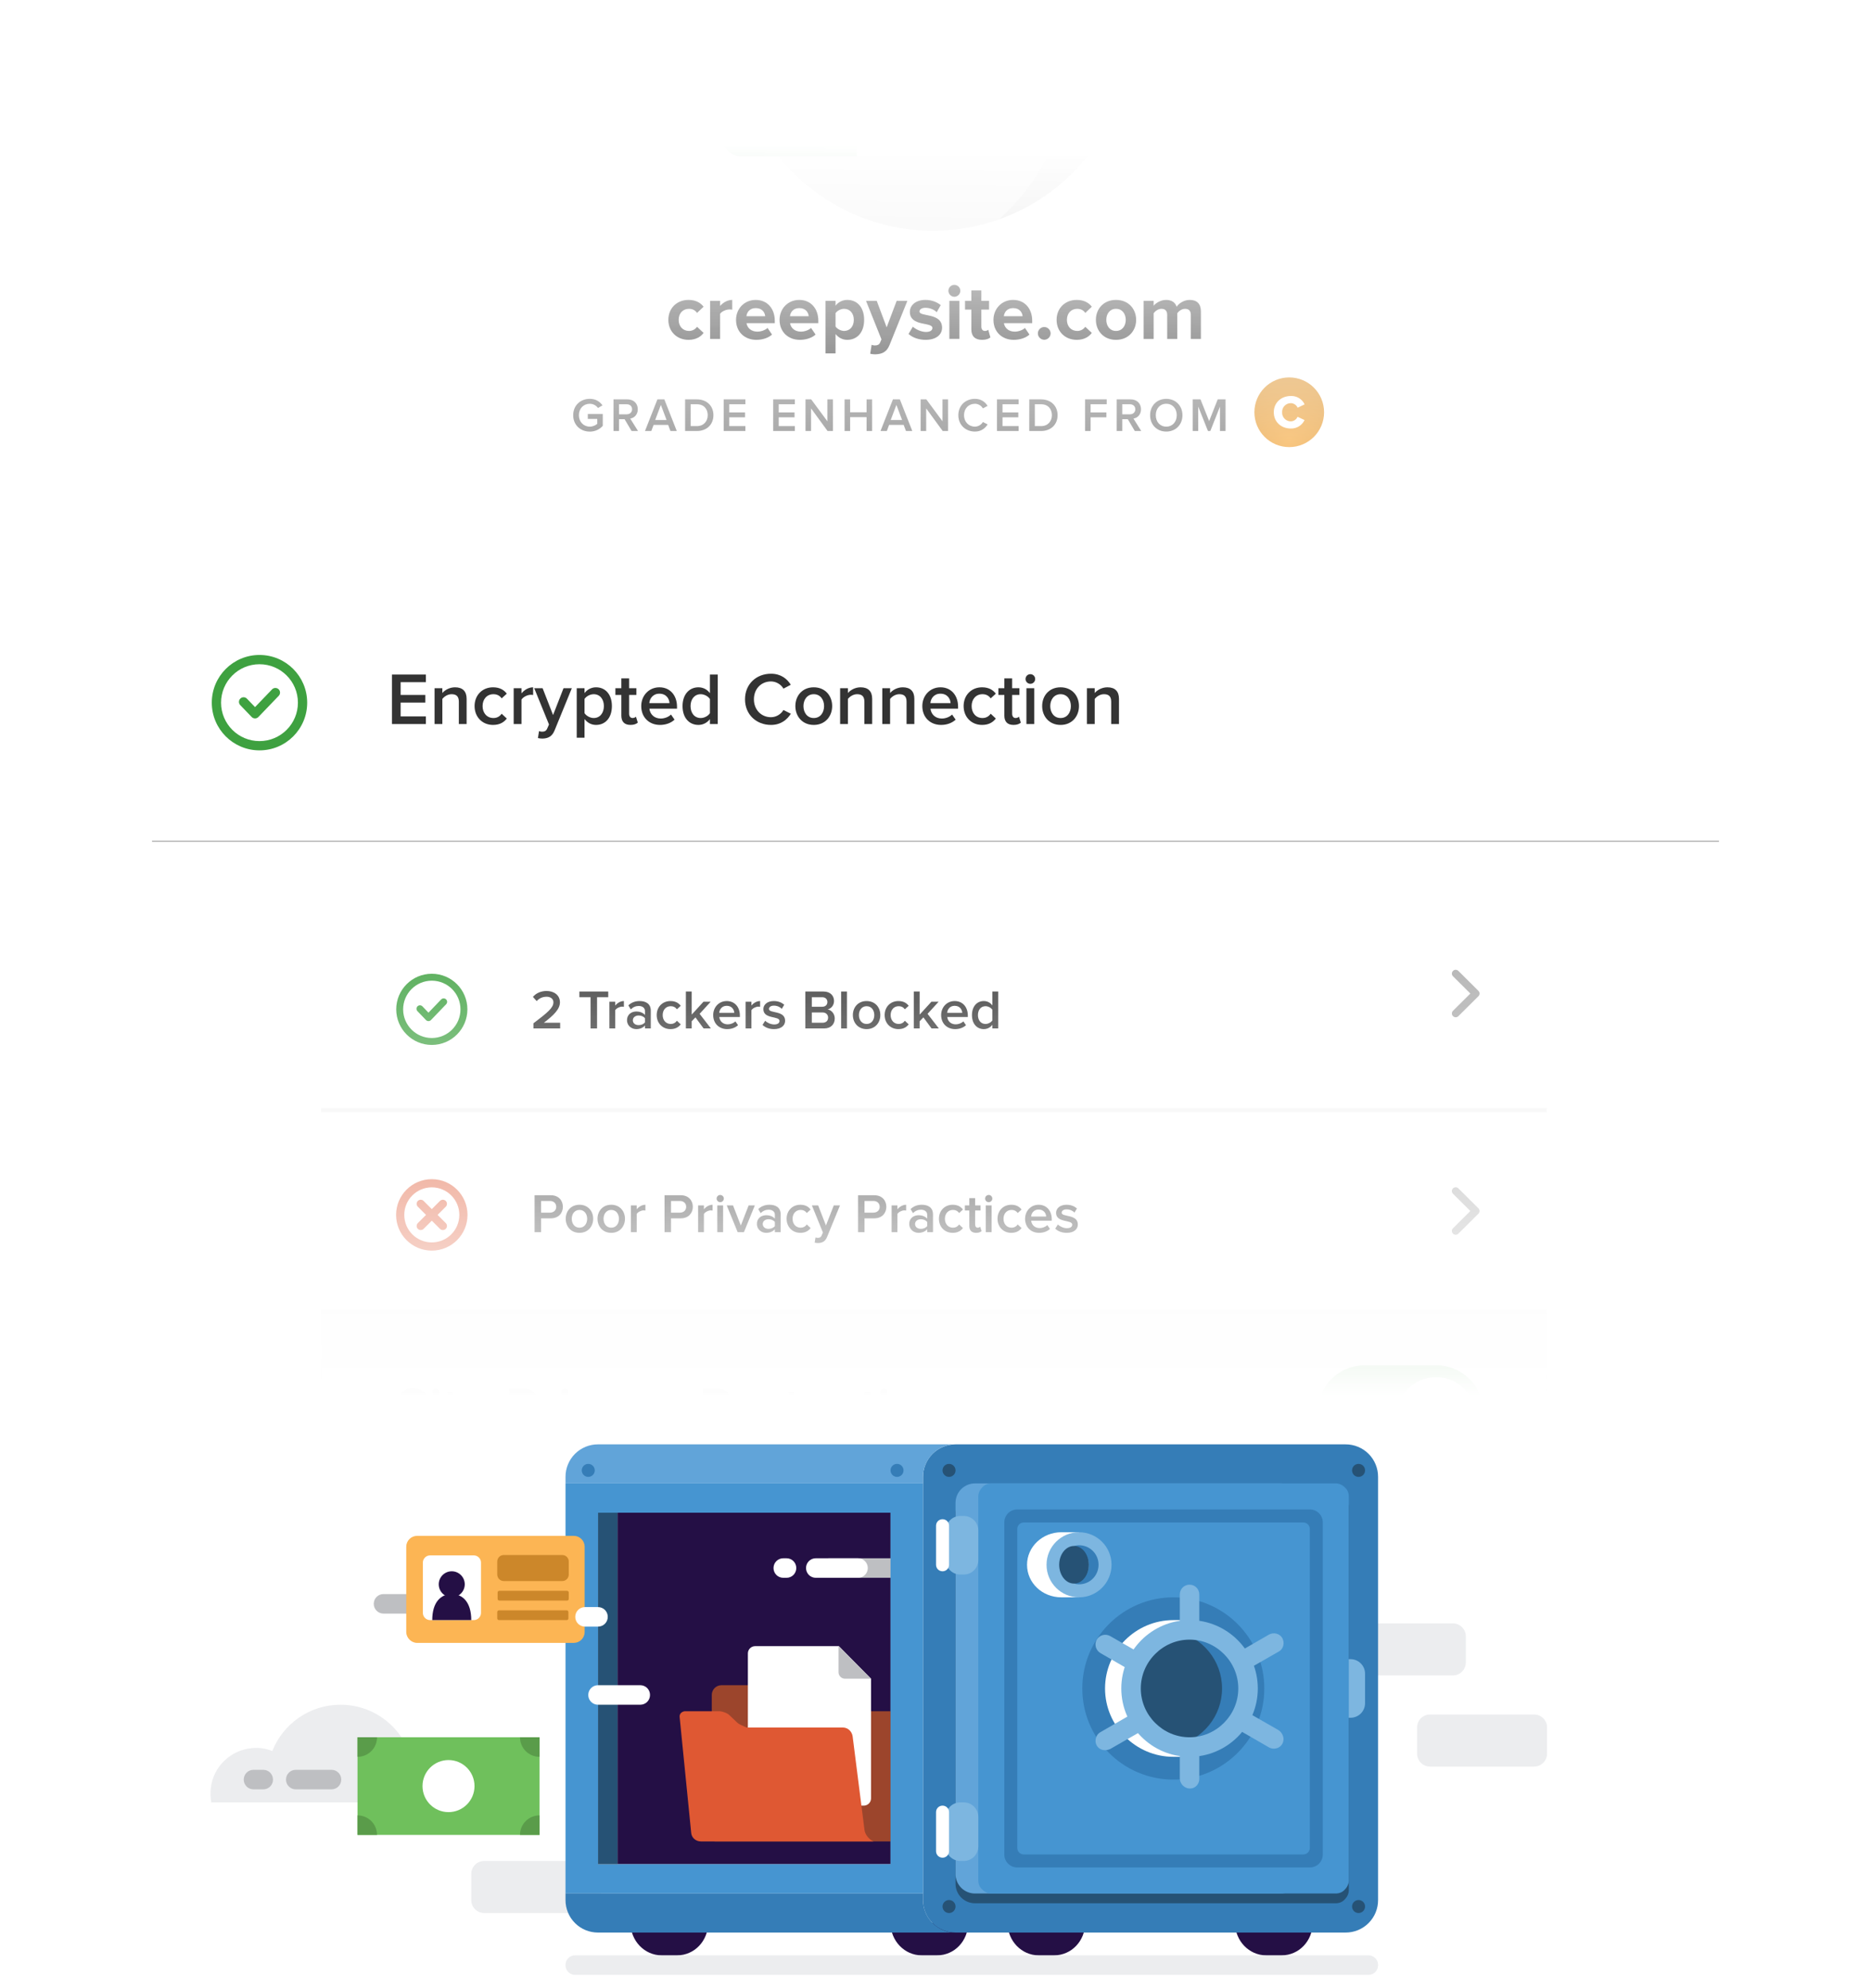 <svg fill="none" height="340" viewBox="0 0 320 340" width="320" xmlns="http://www.w3.org/2000/svg" xmlns:xlink="http://www.w3.org/1999/xlink"><filter id="a" color-interpolation-filters="sRGB" filterUnits="userSpaceOnUse" height="175.73" width="215.627" x="51.919" y="152.028"><feFlood flood-opacity="0" result="BackgroundImageFix"/><feColorMatrix in="SourceAlpha" type="matrix" values="0 0 0 0 0 0 0 0 0 0 0 0 0 0 0 0 0 0 127 0"/><feOffset/><feGaussianBlur stdDeviation="1.5"/><feColorMatrix type="matrix" values="0 0 0 0 0 0 0 0 0 0 0 0 0 0 0 0 0 0 0.1 0"/><feBlend in2="BackgroundImageFix" mode="normal" result="effect1_dropShadow"/><feBlend in="SourceGraphic" in2="effect1_dropShadow" mode="normal" result="shape"/></filter><filter id="b" color-interpolation-filters="sRGB" filterUnits="userSpaceOnUse" height="16.229" width="16.229" x="237.497" y="234.145"><feFlood flood-opacity="0" result="BackgroundImageFix"/><feColorMatrix in="SourceAlpha" type="matrix" values="0 0 0 0 0 0 0 0 0 0 0 0 0 0 0 0 0 0 127 0"/><feOffset dy=".676"/><feGaussianBlur stdDeviation=".676"/><feColorMatrix type="matrix" values="0 0 0 0 0 0 0 0 0 0 0 0 0 0 0 0 0 0 0.236 0"/><feBlend in2="BackgroundImageFix" mode="normal" result="effect1_dropShadow"/><feBlend in="SourceGraphic" in2="effect1_dropShadow" mode="normal" result="shape"/></filter><filter id="c" color-interpolation-filters="sRGB" filterUnits="userSpaceOnUse" height="78" width="314" x="3" y="89"><feFlood flood-opacity="0" result="BackgroundImageFix"/><feColorMatrix in="SourceAlpha" type="matrix" values="0 0 0 0 0 0 0 0 0 0 0 0 0 0 0 0 0 0 127 0"/><feOffset dy="6"/><feGaussianBlur stdDeviation="11.5"/><feColorMatrix type="matrix" values="0 0 0 0 0 0 0 0 0 0 0 0 0 0 0 0 0 0 0.16 0"/><feBlend in2="BackgroundImageFix" mode="normal" result="effect1_dropShadow"/><feBlend in="SourceGraphic" in2="effect1_dropShadow" mode="normal" result="shape"/></filter><filter id="d" color-interpolation-filters="sRGB" filterUnits="userSpaceOnUse" height="55.136" width="289.004" x="15" y="92.595"><feFlood flood-opacity="0" result="BackgroundImageFix"/><feColorMatrix in="SourceAlpha" type="matrix" values="0 0 0 0 0 0 0 0 0 0 0 0 0 0 0 0 0 0 127 0"/><feOffset/><feGaussianBlur stdDeviation="2"/><feColorMatrix type="matrix" values="0 0 0 0 0 0 0 0 0 0 0 0 0 0 0 0 0 0 0.1 0"/><feBlend in2="BackgroundImageFix" mode="normal" result="effect1_dropShadow"/><feBlend in="SourceGraphic" in2="effect1_dropShadow" mode="normal" result="shape"/></filter><filter id="e" color-interpolation-filters="sRGB" filterUnits="userSpaceOnUse" height="129.689" width="215.527" x="51.919" y="-41.266"><feFlood flood-opacity="0" result="BackgroundImageFix"/><feColorMatrix in="SourceAlpha" type="matrix" values="0 0 0 0 0 0 0 0 0 0 0 0 0 0 0 0 0 0 127 0"/><feOffset/><feGaussianBlur stdDeviation="1.5"/><feColorMatrix type="matrix" values="0 0 0 0 0 0 0 0 0 0 0 0 0 0 0 0 0 0 0.1 0"/><feBlend in2="BackgroundImageFix" mode="normal" result="effect1_dropShadow"/><feBlend in="SourceGraphic" in2="effect1_dropShadow" mode="normal" result="shape"/></filter><linearGradient id="f" gradientUnits="userSpaceOnUse" x1="160" x2="160" y1="151" y2="239"><stop offset="0" stop-color="#c4c4c4"/><stop offset="1" stop-color="#c4c4c4" stop-opacity="0"/></linearGradient><linearGradient id="g" gradientUnits="userSpaceOnUse" x1="164" x2="163.445" y1="25.007" y2="94"><stop offset="0" stop-color="#c4c4c4" stop-opacity="0"/><stop offset="1" stop-color="#c4c4c4"/></linearGradient><radialGradient id="h" cx="0" cy="0" gradientTransform="matrix(0 -10.95 10.95 0 220.5 75.492)" gradientUnits="userSpaceOnUse" r="1"><stop offset="0" stop-color="#f6b151"/><stop offset="1" stop-color="#e09d40"/></radialGradient><clipPath id="i"><path d="m65.738 233.469h187.988v16.229h-187.988z"/></clipPath><clipPath id="j"><rect height="47.136" rx="5.016" width="281.004" x="19" y="96.595"/></clipPath><mask id="k" height="88" maskUnits="userSpaceOnUse" width="236" x="42" y="151"><path d="m42 151h236v88h-236z" fill="url(#f)"/></mask><mask id="l" height="79" maskUnits="userSpaceOnUse" width="259" x="34" y="15"><path d="m34 15h259v79h-259z" fill="url(#g)"/></mask><g mask="url(#k)"><g filter="url(#a)"><rect fill="#fff" height="169.73" rx="3.742" width="209.627" x="54.919" y="155.028"/><path d="m0 0h209.627v33.811h-209.627z" fill="#eee" fill-opacity=".5" transform="translate(54.919 224.678)"/><g clip-path="url(#i)"><g fill="#333"><path d="m70.607 243.963c1.694 0 2.442-.909 2.442-1.959 0-2.348-3.673-1.619-3.673-2.803 0-.463.417-.785 1.06-.785.663 0 1.335.227 1.837.729l.625-.824c-.578-.568-1.382-.89-2.357-.89-1.392 0-2.3.805-2.3 1.856 0 2.319 3.673 1.495 3.673 2.821 0 .426-.35.871-1.259.871-.88 0-1.571-.417-1.998-.881l-.625.862c.568.587 1.411 1.003 2.575 1.003z"/><path d="m74.534 238.719c.341 0 .615-.275.615-.616s-.275-.615-.615-.615-.615.274-.615.615.275.616.615.616zm.492 5.131v-4.573h-.994v4.573z"/><path d="m77.698 243.963c.454 0 .748-.132.928-.293l-.237-.758c-.076.086-.246.171-.435.171-.284 0-.435-.237-.435-.549v-2.395h.928v-.862h-.928v-1.249h-.994v1.249h-.757v.862h.757v2.641c0 .767.398 1.183 1.174 1.183z"/><path d="m81.459 243.963c.72 0 1.392-.236 1.855-.672l-.454-.653c-.331.331-.852.511-1.306.511-.862 0-1.373-.577-1.448-1.259h3.522v-.246c0-1.439-.871-2.48-2.244-2.48-1.354 0-2.319 1.069-2.319 2.395 0 1.448 1.013 2.404 2.395 2.404zm1.212-2.783h-2.575c.038-.549.435-1.202 1.278-1.202.899 0 1.268.662 1.297 1.202z"/><path d="m88.185 243.85v-2.367h1.676c1.316 0 2.054-.899 2.054-1.969 0-1.079-.729-1.979-2.054-1.979h-2.783v6.315zm1.524-3.342h-1.524v-1.998h1.524c.625 0 1.07.398 1.07 1.004 0 .596-.445.994-1.07.994z"/><path d="m93.812 243.85v-3.115c.199-.331.757-.615 1.183-.615.123 0 .218.009.303.028v-.984c-.587 0-1.136.34-1.486.776v-.663h-.994v4.573z"/><path d="m96.602 238.719c.341 0 .615-.275.615-.616s-.275-.615-.615-.615-.615.274-.615.615.275.616.615.616zm.492 5.131v-4.573h-.994v4.573z"/><path d="m100.656 243.85 1.865-4.573h-1.061l-1.334 3.427-1.335-3.427h-1.07l1.865 4.573z"/><path d="m106.941 243.85v-3.039c0-1.221-.89-1.647-1.912-1.647-.729 0-1.392.227-1.922.738l.417.691c.388-.398.842-.587 1.353-.587.625 0 1.07.322 1.07.852v.682c-.341-.388-.861-.587-1.486-.587-.748 0-1.581.435-1.581 1.496 0 1.003.842 1.514 1.581 1.514.606 0 1.145-.217 1.486-.615v.502zm-2.083-.568c-.558 0-.984-.322-.984-.824 0-.492.426-.824.984-.824.426 0 .852.161 1.089.474v.7c-.237.313-.663.474-1.089.474z"/><path d="m110.312 243.963c.9 0 1.43-.388 1.752-.814l-.653-.615c-.256.36-.606.549-1.051.549-.824 0-1.382-.634-1.382-1.524s.558-1.515 1.382-1.515c.445 0 .795.17 1.051.53l.653-.596c-.322-.436-.852-.814-1.752-.814-1.382 0-2.357 1.013-2.357 2.395s.975 2.404 2.357 2.404z"/><path d="m112.755 245.639c.133.038.417.066.559.066.71-.009 1.25-.255 1.562-1.032l2.206-5.396h-1.061l-1.334 3.427-1.335-3.427h-1.07l1.884 4.63-.227.52c-.133.303-.341.398-.663.398-.114 0-.275-.029-.379-.076z"/><path d="m121.283 243.85v-2.367h1.675c1.316 0 2.055-.899 2.055-1.969 0-1.079-.729-1.979-2.055-1.979h-2.783v6.315zm1.524-3.342h-1.524v-1.998h1.524c.625 0 1.07.398 1.07 1.004 0 .596-.445.994-1.07.994z"/><path d="m126.91 243.85v-3.115c.198-.331.757-.615 1.183-.615.123 0 .218.009.303.028v-.984c-.587 0-1.136.34-1.486.776v-.663h-.994v4.573z"/><path d="m131.271 243.963c1.458 0 2.348-1.098 2.348-2.404 0-1.316-.89-2.395-2.348-2.395s-2.348 1.079-2.348 2.395c0 1.306.89 2.404 2.348 2.404zm0-.88c-.843 0-1.316-.71-1.316-1.524 0-.805.473-1.515 1.316-1.515.852 0 1.316.71 1.316 1.515 0 .814-.464 1.524-1.316 1.524z"/><path d="m136.016 243.963c.454 0 .748-.132.928-.293l-.237-.758c-.076.086-.246.171-.435.171-.284 0-.436-.237-.436-.549v-2.395h.928v-.862h-.928v-1.249h-.994v1.249h-.757v.862h.757v2.641c0 .767.398 1.183 1.174 1.183z"/><path d="m139.778 243.963c.719 0 1.391-.236 1.855-.672l-.454-.653c-.332.331-.852.511-1.307.511-.861 0-1.373-.577-1.448-1.259h3.521v-.246c0-1.439-.87-2.48-2.243-2.48-1.354 0-2.32 1.069-2.32 2.395 0 1.448 1.013 2.404 2.396 2.404zm1.211-2.783h-2.575c.038-.549.436-1.202 1.278-1.202.9 0 1.269.662 1.297 1.202z"/><path d="m145.009 243.963c.9 0 1.43-.388 1.752-.814l-.653-.615c-.256.36-.606.549-1.051.549-.824 0-1.382-.634-1.382-1.524s.558-1.515 1.382-1.515c.445 0 .795.17 1.051.53l.653-.596c-.322-.436-.852-.814-1.752-.814-1.382 0-2.357 1.013-2.357 2.395s.975 2.404 2.357 2.404z"/><path d="m149.024 243.963c.454 0 .748-.132.928-.293l-.237-.758c-.076.086-.246.171-.436.171-.284 0-.435-.237-.435-.549v-2.395h.928v-.862h-.928v-1.249h-.994v1.249h-.757v.862h.757v2.641c0 .767.398 1.183 1.174 1.183z"/><path d="m151.167 238.719c.34 0 .615-.275.615-.616s-.275-.615-.615-.615c-.341 0-.616.274-.616.615s.275.616.616.616zm.492 5.131v-4.573h-.994v4.573z"/><path d="m155.022 243.963c1.458 0 2.347-1.098 2.347-2.404 0-1.316-.889-2.395-2.347-2.395s-2.348 1.079-2.348 2.395c0 1.306.89 2.404 2.348 2.404zm0-.88c-.843 0-1.316-.71-1.316-1.524 0-.805.473-1.515 1.316-1.515.852 0 1.316.71 1.316 1.515 0 .814-.464 1.524-1.316 1.524z"/><path d="m162.474 243.85v-3.219c0-.937-.492-1.467-1.477-1.467-.719 0-1.316.369-1.618.729v-.616h-.994v4.573h.994v-3.2c.236-.303.672-.606 1.173-.606.559 0 .928.227.928.947v2.859z"/></g><path d="m225.325 241.583c0-4.481 3.633-8.114 8.115-8.114h12.172c4.481 0 8.114 3.633 8.114 8.114 0 4.482-3.633 8.115-8.114 8.115h-12.172c-4.482 0-8.115-3.633-8.115-8.115z" fill="#50a951"/><g filter="url(#b)"><path clip-rule="evenodd" d="m245.612 248.345c3.734 0 6.762-3.027 6.762-6.762 0-3.734-3.028-6.762-6.762-6.762-3.735 0-6.763 3.028-6.763 6.762 0 3.735 3.028 6.762 6.763 6.762z" fill="#fff" fill-rule="evenodd"/></g></g><path d="m54.919 224.002h209.627v.676h-209.627z" fill="#000" fill-opacity=".05"/><g fill="#333"><path d="m92.538 210.715v-2.367h1.676c1.316 0 2.054-.899 2.054-1.969 0-1.079-.729-1.978-2.054-1.978h-2.783v6.314zm1.524-3.342h-1.524v-1.997h1.524c.625 0 1.07.397 1.07 1.003 0 .597-.445.994-1.07.994z"/><path d="m99.106 210.829c1.458 0 2.348-1.098 2.348-2.405 0-1.316-.89-2.395-2.348-2.395-1.458 0-2.348 1.079-2.348 2.395 0 1.307.89 2.405 2.348 2.405zm0-.881c-.843 0-1.316-.71-1.316-1.524 0-.805.473-1.515 1.316-1.515.852 0 1.316.71 1.316 1.515 0 .814-.464 1.524-1.316 1.524z"/><path d="m104.542 210.829c1.458 0 2.348-1.098 2.348-2.405 0-1.316-.89-2.395-2.348-2.395s-2.348 1.079-2.348 2.395c0 1.307.89 2.405 2.348 2.405zm0-.881c-.843 0-1.316-.71-1.316-1.524 0-.805.473-1.515 1.316-1.515.852 0 1.316.71 1.316 1.515 0 .814-.464 1.524-1.316 1.524z"/><path d="m108.899 210.715v-3.115c.199-.331.757-.615 1.183-.615.123 0 .218.01.303.029v-.985c-.587 0-1.136.341-1.486.776v-.662h-.994v4.572z"/><path d="m114.764 210.715v-2.367h1.675c1.316 0 2.055-.899 2.055-1.969 0-1.079-.729-1.978-2.055-1.978h-2.783v6.314zm1.524-3.342h-1.524v-1.997h1.524c.625 0 1.07.397 1.07 1.003 0 .597-.445.994-1.07.994z"/><path d="m120.391 210.715v-3.115c.198-.331.757-.615 1.183-.615.123 0 .218.01.303.029v-.985c-.587 0-1.136.341-1.486.776v-.662h-.994v4.572z"/><path d="m123.18 205.584c.341 0 .616-.275.616-.615 0-.341-.275-.616-.616-.616s-.615.275-.615.616c0 .34.274.615.615.615zm.493 5.131v-4.572h-.994v4.572z"/><path d="m127.234 210.715 1.865-4.572h-1.06l-1.335 3.427-1.335-3.427h-1.07l1.865 4.572z"/><path d="m133.52 210.715v-3.039c0-1.221-.89-1.647-1.913-1.647-.729 0-1.391.227-1.922.738l.417.691c.388-.397.843-.587 1.354-.587.625 0 1.07.322 1.07.853v.681c-.341-.388-.862-.587-1.487-.587-.748 0-1.581.436-1.581 1.496 0 1.003.843 1.515 1.581 1.515.606 0 1.146-.218 1.487-.616v.502zm-2.083-.568c-.559 0-.985-.322-.985-.824 0-.492.426-.823.985-.823.426 0 .852.161 1.089.473v.701c-.237.312-.663.473-1.089.473z"/><path d="m136.891 210.829c.899 0 1.429-.388 1.751-.814l-.653-.616c-.256.36-.606.549-1.051.549-.823 0-1.382-.634-1.382-1.524s.559-1.515 1.382-1.515c.445 0 .795.171 1.051.531l.653-.597c-.322-.435-.852-.814-1.751-.814-1.382 0-2.357 1.013-2.357 2.395s.975 2.405 2.357 2.405z"/><path d="m139.334 212.504c.132.038.416.067.558.067.71-.01 1.25-.256 1.562-1.032l2.206-5.396h-1.06l-1.335 3.427-1.335-3.427h-1.07l1.884 4.629-.227.521c-.132.303-.341.397-.662.397-.114 0-.275-.028-.379-.076z"/><path d="m147.861 210.715v-2.367h1.676c1.316 0 2.054-.899 2.054-1.969 0-1.079-.729-1.978-2.054-1.978h-2.783v6.314zm1.524-3.342h-1.524v-1.997h1.524c.625 0 1.07.397 1.07 1.003 0 .597-.445.994-1.07.994z"/><path d="m153.488 210.715v-3.115c.199-.331.757-.615 1.183-.615.124 0 .218.01.303.029v-.985c-.587 0-1.136.341-1.486.776v-.662h-.994v4.572z"/><path d="m159.572 210.715v-3.039c0-1.221-.89-1.647-1.912-1.647-.729 0-1.392.227-1.922.738l.417.691c.388-.397.842-.587 1.354-.587.624 0 1.069.322 1.069.853v.681c-.34-.388-.861-.587-1.486-.587-.748 0-1.581.436-1.581 1.496 0 1.003.843 1.515 1.581 1.515.606 0 1.146-.218 1.486-.616v.502zm-2.082-.568c-.559 0-.985-.322-.985-.824 0-.492.426-.823.985-.823.426 0 .852.161 1.088.473v.701c-.236.312-.662.473-1.088.473z"/><path d="m162.944 210.829c.899 0 1.429-.388 1.751-.814l-.653-.616c-.256.36-.606.549-1.051.549-.824 0-1.382-.634-1.382-1.524s.558-1.515 1.382-1.515c.445 0 .795.171 1.051.531l.653-.597c-.322-.435-.852-.814-1.751-.814-1.383 0-2.358 1.013-2.358 2.395s.975 2.405 2.358 2.405z"/><path d="m166.958 210.829c.455 0 .748-.133.928-.294l-.237-.757c-.076.085-.246.17-.435.17-.284 0-.436-.236-.436-.549v-2.395h.928v-.861h-.928v-1.25h-.994v1.25h-.757v.861h.757v2.641c0 .767.398 1.184 1.174 1.184z"/><path d="m169.101 205.584c.341 0 .615-.275.615-.615 0-.341-.274-.616-.615-.616s-.616.275-.616.616c0 .34.275.615.616.615zm.492 5.131v-4.572h-.994v4.572z"/><path d="m172.965 210.829c.9 0 1.43-.388 1.752-.814l-.653-.616c-.256.36-.606.549-1.051.549-.824 0-1.382-.634-1.382-1.524s.558-1.515 1.382-1.515c.445 0 .795.171 1.051.531l.653-.597c-.322-.435-.852-.814-1.752-.814-1.382 0-2.357 1.013-2.357 2.395s.975 2.405 2.357 2.405z"/><path d="m177.718 210.829c.72 0 1.392-.237 1.856-.672l-.455-.654c-.331.332-.852.512-1.306.512-.862 0-1.373-.578-1.449-1.26h3.522v-.246c0-1.439-.871-2.48-2.243-2.48-1.354 0-2.32 1.07-2.32 2.395 0 1.449 1.013 2.405 2.395 2.405zm1.212-2.784h-2.575c.038-.549.435-1.202 1.278-1.202.899 0 1.269.663 1.297 1.202z"/><path d="m182.439 210.829c1.231 0 1.903-.616 1.903-1.43 0-1.817-2.765-1.212-2.765-2.016 0-.322.322-.568.843-.568.577 0 1.079.246 1.354.549l.416-.701c-.407-.36-.994-.634-1.77-.634-1.155 0-1.799.634-1.799 1.382 0 1.761 2.765 1.117 2.765 2.017 0 .359-.313.605-.909.605-.587 0-1.221-.302-1.543-.634l-.455.71c.474.464 1.174.72 1.96.72z"/></g><path d="m54.919 189.515h209.627v.676h-209.627z" fill="#000" fill-opacity=".05"/><path clip-rule="evenodd" d="m248.507 203.228c-.254.252-.254.665 0 .918l2.968 2.95-2.968 2.951c-.254.252-.254.665 0 .917.253.253.669.253.923 0l3.43-3.409c.253-.252.253-.665 0-.918l-3.43-3.409c-.254-.252-.67-.252-.923 0z" fill="#aaa" fill-rule="evenodd"/><path d="m73.851 213.168c2.987 0 5.408-2.421 5.408-5.408s-2.421-5.408-5.408-5.408c-2.987 0-5.408 2.421-5.408 5.408s2.421 5.408 5.408 5.408z" style="fill-rule:evenodd;clip-rule:evenodd;stroke:#de5833;stroke-width:1.399;stroke-linecap:round;stroke-linejoin:round"/><path d="m75.744 205.867-3.786 3.786" stroke="#de5833" stroke-linecap="round" stroke-width="1.399"/><path d="m75.744 209.653-3.786-3.786" stroke="#de5833" stroke-linecap="round" stroke-width="1.399"/><path d="m95.805 175.876v-.975h-2.793c1.685-1.278 2.755-2.32 2.755-3.494 0-1.259-1.06-1.94-2.281-1.94-.89 0-1.78.331-2.338 1.013l.644.719c.407-.454.966-.748 1.704-.748.578 0 1.155.294 1.155.956 0 .919-.966 1.733-3.418 3.588v.881z" fill="#333"/><path d="m102.115 175.876v-5.34h1.912v-.975h-4.932v.975h1.912v5.34z" fill="#333"/><path d="m105.219 175.876v-3.115c.199-.331.758-.615 1.184-.615.123 0 .217.009.303.028v-.984c-.587 0-1.136.34-1.487.776v-.663h-.994v4.573z" fill="#333"/><path d="m111.304 175.876v-3.039c0-1.221-.89-1.647-1.913-1.647-.729 0-1.391.227-1.922.738l.417.691c.388-.397.843-.587 1.354-.587.625 0 1.07.322 1.07.852v.682c-.341-.388-.862-.587-1.487-.587-.748 0-1.581.435-1.581 1.496 0 1.003.843 1.514 1.581 1.514.606 0 1.146-.217 1.487-.615v.502zm-2.083-.568c-.559 0-.985-.322-.985-.824 0-.492.426-.823.985-.823.426 0 .852.16 1.089.473v.7c-.237.313-.663.474-1.089.474z" fill="#333"/><path d="m114.675 175.989c.899 0 1.429-.388 1.751-.814l-.653-.615c-.256.36-.606.549-1.051.549-.823 0-1.382-.634-1.382-1.524s.559-1.515 1.382-1.515c.445 0 .795.17 1.051.53l.653-.596c-.322-.436-.852-.814-1.751-.814-1.382 0-2.357 1.013-2.357 2.395s.975 2.404 2.357 2.404z" fill="#333"/><path d="m121.586 175.876-1.931-2.5 1.893-2.073h-1.23l-2.017 2.206v-3.948h-.994v6.315h.994v-1.231l.644-.663 1.392 1.894z" fill="#333"/><path d="m124.374 175.989c.719 0 1.392-.236 1.855-.672l-.454-.653c-.331.331-.852.511-1.306.511-.862 0-1.373-.577-1.449-1.259h3.522v-.246c0-1.439-.871-2.48-2.244-2.48-1.354 0-2.319 1.069-2.319 2.395 0 1.448 1.013 2.404 2.395 2.404zm1.212-2.783h-2.575c.038-.549.435-1.202 1.278-1.202.899 0 1.268.662 1.297 1.202z" fill="#333"/><path d="m128.517 175.876v-3.115c.199-.331.757-.615 1.183-.615.124 0 .218.009.303.028v-.984c-.587 0-1.136.34-1.486.776v-.663h-.994v4.573z" fill="#333"/><path d="m132.377 175.989c1.23 0 1.902-.615 1.902-1.429 0-1.818-2.764-1.212-2.764-2.017 0-.321.322-.568.843-.568.577 0 1.079.247 1.353.549l.417-.7c-.407-.36-.994-.634-1.77-.634-1.155 0-1.799.634-1.799 1.382 0 1.761 2.764 1.117 2.764 2.016 0 .36-.312.606-.909.606-.586 0-1.221-.303-1.543-.634l-.454.71c.473.464 1.174.719 1.96.719z" fill="#333"/><path d="m140.93 175.876c1.193 0 1.837-.729 1.837-1.714 0-.767-.54-1.439-1.222-1.543.587-.123 1.099-.663 1.099-1.448 0-.89-.635-1.61-1.799-1.61h-3.105v6.315zm-.303-3.711h-1.78v-1.629h1.78c.559 0 .88.351.88.815 0 .482-.321.814-.88.814zm.047 2.736h-1.827v-1.761h1.827c.625 0 .957.407.957.88 0 .549-.36.881-.957.881z" fill="#333"/><path d="m144.853 175.876v-6.315h-.994v6.315z" fill="#333"/><path d="m148.216 175.989c1.458 0 2.348-1.098 2.348-2.404 0-1.316-.89-2.395-2.348-2.395s-2.348 1.079-2.348 2.395c0 1.306.89 2.404 2.348 2.404zm0-.88c-.843 0-1.316-.71-1.316-1.524 0-.805.473-1.515 1.316-1.515.852 0 1.316.71 1.316 1.515 0 .814-.464 1.524-1.316 1.524z" fill="#333"/><path d="m153.662 175.989c.899 0 1.429-.388 1.751-.814l-.653-.615c-.256.36-.606.549-1.051.549-.824 0-1.382-.634-1.382-1.524s.558-1.515 1.382-1.515c.445 0 .795.17 1.051.53l.653-.596c-.322-.436-.852-.814-1.751-.814-1.383 0-2.358 1.013-2.358 2.395s.975 2.404 2.358 2.404z" fill="#333"/><path d="m160.573 175.876-1.931-2.5 1.893-2.073h-1.231l-2.016 2.206v-3.948h-.994v6.315h.994v-1.231l.644-.663 1.391 1.894z" fill="#333"/><path d="m163.361 175.989c.719 0 1.391-.236 1.855-.672l-.454-.653c-.332.331-.852.511-1.307.511-.861 0-1.372-.577-1.448-1.259h3.522v-.246c0-1.439-.871-2.48-2.244-2.48-1.354 0-2.319 1.069-2.319 2.395 0 1.448 1.012 2.404 2.395 2.404zm1.211-2.783h-2.575c.038-.549.436-1.202 1.278-1.202.9 0 1.269.662 1.297 1.202z" fill="#333"/><path d="m170.723 175.876v-6.315h-.994v2.377c-.36-.493-.89-.748-1.468-.748-1.174 0-2.026.918-2.026 2.395 0 1.514.862 2.404 2.026 2.404.597 0 1.117-.284 1.468-.738v.625zm-2.168-.767c-.796 0-1.297-.634-1.297-1.524 0-.881.501-1.515 1.297-1.515.464 0 .956.275 1.174.615v1.809c-.218.34-.71.615-1.174.615z" fill="#333"/><path clip-rule="evenodd" d="m76.291 170.898c.236.226.243.601.017.836l-2.598 2.705c-.112.116-.266.182-.427.182-.161 0-.315-.066-.427-.182l-1.459-1.519c-.226-.236-.219-.61.017-.837.236-.226.61-.218.837.017l1.032 1.075 2.171-2.26c.226-.236.601-.244.837-.017z" fill="#3ea140" fill-rule="evenodd"/><path clip-rule="evenodd" d="m73.853 177.512c2.708 0 4.902-2.195 4.902-4.903 0-2.707-2.195-4.902-4.902-4.902s-4.903 2.195-4.903 4.902c0 2.708 2.195 4.903 4.903 4.903zm6.086-4.903c0 3.361-2.725 6.086-6.086 6.086-3.361 0-6.086-2.725-6.086-6.086s2.725-6.086 6.086-6.086c3.361 0 6.086 2.725 6.086 6.086z" fill="#3ea140" fill-rule="evenodd"/><path clip-rule="evenodd" d="m248.507 166.036c-.254.253-.254.666 0 .918l2.968 2.95-2.968 2.951c-.254.252-.254.665 0 .917.253.253.669.253.922 0l3.43-3.409c.254-.252.254-.665 0-.917l-3.43-3.41c-.253-.252-.669-.252-.922 0z" fill="#aaa" fill-rule="evenodd"/></g></g><g filter="url(#c)"><path d="m26 106h268v32h-268z" fill="#c4c4c4"/></g><g filter="url(#d)"><g clip-path="url(#j)"><rect fill="#fff" height="47.136" rx="5.016" width="281.004" x="19" y="96.595"/><g fill="#333"><path d="m72.837 123.818v-1.308h-4.315v-2.36h4.226v-1.307h-4.226v-2.183h4.315v-1.307h-5.8v8.465z"/><path d="m79.806 123.818v-4.315c0-1.257-.66-1.967-1.98-1.967-.965 0-1.764.495-2.17.977v-.825h-1.333v6.13h1.333v-4.29c.317-.406.901-.812 1.574-.812.749 0 1.244.305 1.244 1.269v3.833z"/><path d="m84.328 123.97c1.206 0 1.916-.52 2.348-1.092l-.876-.824c-.343.482-.812.736-1.409.736-1.104 0-1.853-.851-1.853-2.044 0-1.192.749-2.03 1.853-2.03.596 0 1.066.228 1.409.711l.876-.8c-.431-.584-1.142-1.091-2.348-1.091-1.853 0-3.16 1.358-3.16 3.21 0 1.853 1.307 3.224 3.16 3.224z"/><path d="m89.189 123.818v-4.176c.267-.444 1.015-.825 1.586-.825.165 0 .292.013.406.039v-1.32c-.787 0-1.523.457-1.992 1.04v-.888h-1.333v6.13z"/><path d="m92.002 126.216c.178.051.558.089.749.089.952-.013 1.675-.343 2.094-1.383l2.957-7.234h-1.421l-1.789 4.594-1.789-4.594h-1.434l2.525 6.206-.305.698c-.178.406-.457.533-.888.533-.152 0-.368-.038-.508-.102z"/><path d="m101.938 123.97c1.586 0 2.716-1.206 2.716-3.224 0-2.017-1.13-3.21-2.716-3.21-.799 0-1.51.38-1.967.99v-.838h-1.333v8.465h1.333v-3.186c.508.647 1.193 1.003 1.967 1.003zm-.393-1.18c-.622 0-1.282-.381-1.574-.838v-2.424c.305-.457.952-.812 1.574-.812 1.053 0 1.738.838 1.738 2.03 0 1.193-.685 2.044-1.738 2.044z"/><path d="m107.84 123.97c.61 0 1.003-.178 1.244-.394l-.317-1.015c-.102.114-.33.229-.584.229-.381 0-.584-.318-.584-.736v-3.211h1.244v-1.155h-1.244v-1.675h-1.332v1.675h-1.015v1.155h1.015v3.541c0 1.027.533 1.586 1.573 1.586z"/><path d="m112.883 123.97c.964 0 1.865-.317 2.487-.901l-.609-.876c-.444.444-1.142.685-1.751.685-1.155 0-1.84-.774-1.942-1.687h4.721v-.33c0-1.929-1.168-3.325-3.008-3.325-1.814 0-3.109 1.434-3.109 3.21 0 1.942 1.358 3.224 3.211 3.224zm1.624-3.731h-3.452c.051-.736.584-1.612 1.714-1.612 1.205 0 1.7.888 1.738 1.612z"/><path d="m122.752 123.818v-8.465h-1.333v3.185c-.482-.66-1.193-1.002-1.967-1.002-1.574 0-2.716 1.231-2.716 3.21 0 2.031 1.155 3.224 2.716 3.224.799 0 1.497-.381 1.967-.99v.838zm-2.907-1.028c-1.066 0-1.738-.851-1.738-2.044 0-1.18.672-2.03 1.738-2.03.622 0 1.282.368 1.574.825v2.424c-.292.457-.952.825-1.574.825z"/><path d="m131.862 123.97c1.7 0 2.753-.901 3.401-1.916l-1.269-.635c-.406.698-1.231 1.231-2.132 1.231-1.676 0-2.919-1.294-2.919-3.058 0-1.79 1.243-3.059 2.919-3.059.901 0 1.726.521 2.132 1.231l1.256-.66c-.622-1.015-1.688-1.891-3.388-1.891-2.5 0-4.442 1.764-4.442 4.379 0 2.601 1.942 4.378 4.442 4.378z"/><path d="m139.179 123.97c1.955 0 3.148-1.472 3.148-3.224 0-1.764-1.193-3.21-3.148-3.21-1.954 0-3.147 1.446-3.147 3.21 0 1.752 1.193 3.224 3.147 3.224zm0-1.18c-1.129 0-1.764-.952-1.764-2.044 0-1.078.635-2.03 1.764-2.03 1.143 0 1.764.952 1.764 2.03 0 1.092-.621 2.044-1.764 2.044z"/><path d="m149.17 123.818v-4.315c0-1.257-.66-1.967-1.98-1.967-.965 0-1.764.495-2.17.977v-.825h-1.333v6.13h1.333v-4.29c.317-.406.901-.812 1.574-.812.748 0 1.243.305 1.243 1.269v3.833z"/><path d="m156.382 123.818v-4.315c0-1.257-.659-1.967-1.979-1.967-.965 0-1.764.495-2.17.977v-.825h-1.333v6.13h1.333v-4.29c.317-.406.901-.812 1.573-.812.749 0 1.244.305 1.244 1.269v3.833z"/><path d="m160.956 123.97c.964 0 1.865-.317 2.487-.901l-.609-.876c-.444.444-1.142.685-1.752.685-1.154 0-1.84-.774-1.941-1.687h4.721v-.33c0-1.929-1.168-3.325-3.008-3.325-1.815 0-3.109 1.434-3.109 3.21 0 1.942 1.358 3.224 3.211 3.224zm1.624-3.731h-3.452c.051-.736.584-1.612 1.713-1.612 1.206 0 1.701.888 1.739 1.612z"/><path d="m167.969 123.97c1.205 0 1.916-.52 2.348-1.092l-.876-.824c-.343.482-.812.736-1.409.736-1.104 0-1.852-.851-1.852-2.044 0-1.192.748-2.03 1.852-2.03.597 0 1.066.228 1.409.711l.876-.8c-.432-.584-1.143-1.091-2.348-1.091-1.853 0-3.16 1.358-3.16 3.21 0 1.853 1.307 3.224 3.16 3.224z"/><path d="m173.35 123.97c.609 0 1.003-.178 1.244-.394l-.317-1.015c-.102.114-.33.229-.584.229-.381 0-.584-.318-.584-.736v-3.211h1.244v-1.155h-1.244v-1.675h-1.332v1.675h-1.016v1.155h1.016v3.541c0 1.027.533 1.586 1.573 1.586z"/><path d="m176.223 116.939c.456 0 .824-.368.824-.825 0-.456-.368-.824-.824-.824-.457 0-.825.368-.825.824 0 .457.368.825.825.825zm.659 6.879v-6.13h-1.332v6.13z"/><path d="m181.39 123.97c1.955 0 3.148-1.472 3.148-3.224 0-1.764-1.193-3.21-3.148-3.21-1.954 0-3.147 1.446-3.147 3.21 0 1.752 1.193 3.224 3.147 3.224zm0-1.18c-1.129 0-1.764-.952-1.764-2.044 0-1.078.635-2.03 1.764-2.03 1.142 0 1.764.952 1.764 2.03 0 1.092-.622 2.044-1.764 2.044z"/><path d="m191.38 123.818v-4.315c0-1.257-.659-1.967-1.979-1.967-.965 0-1.764.495-2.17.977v-.825h-1.333v6.13h1.333v-4.29c.317-.406.901-.812 1.573-.812.749 0 1.244.305 1.244 1.269v3.833z"/></g><path clip-rule="evenodd" d="m47.65 117.869c.316.303.326.805.023 1.121l-3.483 3.626c-.149.156-.356.244-.572.244s-.422-.088-.572-.244l-1.956-2.036c-.303-.316-.293-.818.023-1.122.316-.303.818-.293 1.121.023l1.384 1.441 2.911-3.031c.303-.316.805-.326 1.121-.022z" fill="#3ea140" fill-rule="evenodd"/><path clip-rule="evenodd" d="m44.381 126.735c3.63 0 6.572-2.943 6.572-6.572 0-3.63-2.942-6.572-6.572-6.572-3.63 0-6.572 2.942-6.572 6.572 0 3.629 2.942 6.572 6.572 6.572zm8.158-6.572c0 4.506-3.653 8.158-8.158 8.158-4.506 0-8.158-3.652-8.158-8.158s3.652-8.158 8.158-8.158c4.506 0 8.158 3.652 8.158 8.158z" fill="#3ea140" fill-rule="evenodd"/></g></g><path d="m80.724 308.223c-.803-3.463-3.891-6.06-7.597-6.06-.803 0-1.606.124-2.41.371-.802-6.184-6.052-11.008-12.476-11.008-5.312 0-9.82 3.278-11.673 7.916-1.095-.448-2.283-.619-3.46-.495-3.643.31-6.608 3.154-7.04 6.741-.124.866-.062 1.732.061 2.535zm167.753-30.611h-17.787c-1.235 0-2.223.99-2.223 2.226v4.453c0 1.236.988 2.226 2.223 2.226h17.788c1.236 0 2.224-.99 2.224-2.226v-4.453c.001-.293-.056-.582-.167-.853-.111-.27-.275-.516-.482-.723-.206-.207-.452-.371-.723-.483-.27-.111-.56-.168-.852-.167z" fill="#e0e1e5" fill-opacity=".6"/><path d="m107.839 328.817c0 3.092 2.408 5.566 5.311 5.566h2.656c2.965 0 5.312-2.474 5.312-5.566h-13.28zm64.482 0c0 3.092 2.409 5.566 5.312 5.566h2.656c2.965 0 5.312-2.474 5.312-5.566zm38.912 0c0 3.092 2.409 5.566 5.312 5.566h2.656c2.965 0 5.312-2.474 5.312-5.566zm-58.923 0c0 3.092 2.408 5.566 5.311 5.566h2.656c2.965 0 5.312-2.474 5.312-5.566h-13.28z" fill="#240f45"/><path d="m230.133 247h-66.706c-.731-.002-1.456.14-2.132.419-.676.278-1.29.688-1.807 1.206-.517.517-.926 1.132-1.204 1.808s-.42 1.401-.416 2.132v72.356c-.004.731.138 1.456.416 2.132.278.677.687 1.292 1.204 1.809s1.131.927 1.807 1.206 1.4.422 2.132.419h66.706c.731.003 1.456-.14 2.132-.418.676-.279 1.29-.689 1.807-1.207.517-.517.927-1.132 1.205-1.808.278-.677.419-1.402.416-2.133v-72.356c.003-.731-.138-1.456-.417-2.132-.278-.677-.687-1.291-1.204-1.809-.517-.517-1.131-.927-1.807-1.206-.676-.278-1.401-.421-2.132-.418z" fill="#357db7"/><path d="m234.086 334.383h-135.76c-.864 0-1.605.742-1.605 1.608v.123c0 .866.741 1.608 1.606 1.608h135.76c.864 0 1.605-.742 1.605-1.608v-.123c0-.866-.741-1.608-1.606-1.608zm28.289-41.187h-17.789c-1.235 0-2.223.99-2.223 2.226v4.454c0 1.237.988 2.226 2.223 2.226h17.789c1.235 0 2.223-.99 2.223-2.226v-4.453c.001-.292-.056-.582-.167-.853-.111-.27-.275-.516-.481-.723-.207-.207-.453-.371-.723-.482-.27-.112-.56-.169-.852-.168zm-161.763 25.046h-17.788c-1.236 0-2.224.99-2.224 2.226v4.453c0 1.237.988 2.226 2.224 2.226h17.788c1.235 0 2.224-.99 2.224-2.226v-4.453c.001-.292-.056-.582-.167-.853-.111-.27-.275-.516-.482-.723-.206-.207-.452-.371-.723-.483-.27-.111-.56-.168-.852-.167z" fill="#e0e1e5" fill-opacity=".6"/><path d="m69.483 275.942h-7.227c-.22.001-.437-.042-.64-.125-.203-.084-.387-.207-.542-.362-.155-.156-.278-.34-.361-.543-.083-.203-.126-.421-.125-.64 0-.928.742-1.67 1.668-1.67h7.227c.926 0 1.667.742 1.667 1.67s-.741 1.67-1.667 1.67z" fill="#fff"/><path d="m72.818 275.942h-7.228c-.219.001-.437-.042-.639-.126-.203-.084-.387-.207-.542-.362-.155-.155-.278-.339-.361-.542s-.126-.421-.125-.64c0-.928.74-1.67 1.667-1.67h7.227c.926 0 1.667.742 1.667 1.67s-.74 1.67-1.667 1.67z" fill="#bebfc2"/><path d="m105.615 258.688h46.694v60.111h-46.694z" fill="#240f45"/><path d="m154.533 269.819h-12.785c-.22.001-.437-.042-.64-.126-.203-.083-.387-.206-.542-.361-.155-.156-.278-.34-.362-.543-.083-.203-.125-.421-.124-.64 0-.927.741-1.669 1.668-1.669h12.785c.926 0 1.668.742 1.668 1.67 0 .927-.742 1.67-1.668 1.67z" fill="#bebfc2"/><path d="m129.024 288.186c.432 0 .865.186 1.173.495l3.398 3.402c.37.37 1.111.618 1.605.556h19.518c.494.062.865.433.865.99l-2.1 19.604c-.124.99-.618 1.484-1.174 1.67h-30.079c-.308-.186-.493-.557-.493-.928v-24.119c0-.927.74-1.67 1.667-1.67z" fill="#9c452c"/><path d="m148.974 287.073v20.47c-.001.328-.131.641-.363.873-.231.232-.545.363-.872.364h-18.592c-.328-.001-.642-.132-.873-.364s-.362-.545-.362-.873v-24.799c0-.68.556-1.236 1.235-1.236h14.33z" fill="#fff"/><path d="m147.862 312.986-2.038-16.08c-.124-.804-.803-1.484-1.668-1.484h-16.49c-.495-.247-1.236-.495-1.607-.866l-1.297-1.236c-.37-.372-1.112-.619-1.606-.68h-6.053c-.494.061-.926.432-.864.989l1.976 19.79c.062.865.803 1.483 1.668 1.483h29.523c-.74-.309-1.42-1.113-1.544-1.917z" fill="#df5833"/><path d="m144.527 287.073h4.447l-5.559-5.565v4.452c0 .619.494 1.113 1.112 1.113z" fill="#bebfc2"/><path d="m157.868 252.566c0-2.907 2.224-5.257 5.003-5.566h-60.591c-.732-.003-1.456.14-2.132.418-.677.279-1.291.689-1.808 1.206-.517.518-.926 1.132-1.204 1.809-.278.676-.42 1.401-.416 2.132v1.114h61.148v-1.114z" fill="#61a4d9"/><path d="m96.72 253.679v70.129h61.148v-70.13h-61.147zm55.59 65.12h-50.03v-60.111h50.029v60.11z" fill="#4695d1"/><path d="m157.868 324.921v-1.113h-61.147v1.113c-.004.731.138 1.456.416 2.132.278.677.687 1.292 1.204 1.809s1.131.927 1.807 1.206c.676.279 1.4.422 2.132.419h60.591c-2.78-.31-5.003-2.66-5.003-5.566z" fill="#357db7"/><path d="m102.28 258.688h3.335v60.111h-3.335z" fill="#265275"/><path d="m71.335 280.951h26.805c.491-.002.962-.198 1.309-.546s.543-.819.544-1.31v-14.595c-.002-.491-.197-.961-.544-1.309-.347-.347-.818-.543-1.309-.545h-26.805c-.491.002-.962.198-1.309.545-.347.348-.543.818-.544 1.309v14.596c0 .99.864 1.856 1.853 1.856z" fill="#fcb554"/><path d="m81.032 277.054h-7.474c-.327-.001-.641-.132-.872-.363-.231-.232-.362-.546-.363-.873v-8.596c0-.68.556-1.237 1.235-1.237h7.474c.68 0 1.235.556 1.235 1.237v8.596c-.001.327-.132.641-.363.873-.231.231-.545.362-.872.363z" fill="#fff"/><path d="m77.264 272.602c-1.853 0-3.335 1.36-3.335 4.452h6.67c0-3.092-1.482-4.452-3.335-4.452z" fill="#240f45"/><path d="m77.264 273.158c1.228 0 2.224-.997 2.224-2.226s-.996-2.226-2.224-2.226-2.224.997-2.224 2.226.996 2.226 2.224 2.226z" fill="#240f45"/><path d="m97.276 269.262v-2.226c0-.618-.494-1.113-1.112-1.113h-10.006c-.617 0-1.111.495-1.111 1.113v2.226c0 .619.494 1.113 1.111 1.113h10.006c.618 0 1.112-.494 1.112-1.113zm0 4.144v-1.052c0-.185-.124-.309-.309-.309h-11.55c-.185 0-.309.124-.309.31v1.05c0 .186.124.31.31.31h11.55c.184 0 .308-.124.308-.31zm-12.229 2.288v1.051c0 .186.123.31.308.31h11.55c.186 0 .31-.124.31-.31v-1.051c0-.186-.124-.31-.31-.31h-11.55c-.185 0-.308.124-.308.31z" fill="#cc872a"/><path d="m61.145 297.092h31.13v16.697h-31.13z" fill="#6fc05c"/><path d="m76.709 309.893c2.456 0 4.447-1.994 4.447-4.453s-1.991-4.453-4.447-4.453-4.447 1.994-4.447 4.453 1.991 4.453 4.447 4.453z" fill="#fff"/><path d="m64.48 297.092h-3.336v3.34c.439.002.874-.084 1.28-.251.406-.168.774-.414 1.085-.724.31-.311.556-.68.723-1.086s.252-.841.249-1.28zm27.794 3.339v-3.34h-3.335c-.002.439.083.874.249 1.28.167.405.412.774.722 1.085.31.31.678.556 1.084.724.406.167.84.253 1.279.251zm-31.13 10.019v3.34h3.336c.002-.439-.083-.874-.249-1.279-.167-.406-.412-.775-.722-1.086-.31-.31-.678-.556-1.084-.724-.406-.167-.84-.252-1.279-.251zm31.13 0c-.439-.001-.874.084-1.279.251-.406.168-.774.414-1.084.724-.31.311-.555.68-.722 1.086-.167.405-.252.84-.249 1.279h3.335z" fill="#5a9c4a"/><path d="m56.697 305.997h-6.115c-.219.001-.437-.042-.639-.126-.203-.084-.387-.207-.542-.362-.155-.155-.278-.339-.361-.542-.083-.203-.126-.421-.125-.64 0-.927.74-1.67 1.667-1.67h6.115c.927 0 1.668.743 1.668 1.67 0 .928-.741 1.67-1.668 1.67zm-11.673 0h-1.668c-.22.001-.437-.042-.64-.125-.203-.084-.387-.207-.542-.362-.155-.156-.278-.34-.361-.543-.083-.203-.126-.421-.125-.64 0-.927.741-1.67 1.668-1.67h1.668c.926 0 1.667.743 1.667 1.67 0 .928-.741 1.67-1.667 1.67z" fill="#bebfc2"/><path d="m109.506 291.526h-7.226c-.22.001-.437-.042-.64-.126-.203-.083-.387-.206-.542-.361-.155-.156-.278-.34-.361-.543-.084-.203-.126-.421-.125-.64 0-.927.741-1.67 1.668-1.67h7.226c.927 0 1.668.743 1.668 1.67 0 .928-.741 1.67-1.668 1.67zm-45.582-25.603h-7.227c-.22.001-.437-.042-.64-.126-.203-.083-.387-.206-.542-.361-.155-.156-.278-.34-.361-.543-.083-.203-.126-.421-.125-.64 0-.927.742-1.67 1.668-1.67h7.227c.926 0 1.667.743 1.667 1.67 0 .928-.74 1.67-1.667 1.67zm-12.786 0h-1.667c-.22.001-.437-.042-.64-.126-.203-.083-.387-.206-.542-.361-.155-.156-.278-.34-.361-.543-.083-.203-.126-.421-.125-.64 0-.927.741-1.67 1.668-1.67h1.667c.927 0 1.668.743 1.668 1.67 0 .928-.741 1.67-1.668 1.67zm95.612 3.896h-7.226c-.22.001-.437-.042-.64-.126-.203-.083-.387-.206-.542-.361-.155-.156-.278-.34-.361-.543-.084-.203-.126-.421-.125-.64 0-.927.742-1.669 1.668-1.669h7.226c.927 0 1.668.742 1.668 1.67 0 .927-.741 1.67-1.668 1.67zm-12.229 0h-.556c-.22.001-.437-.042-.64-.126-.203-.083-.387-.206-.542-.361-.155-.156-.278-.34-.361-.543-.084-.203-.126-.421-.125-.64 0-.927.742-1.669 1.668-1.669h.556c.927 0 1.668.742 1.668 1.67 0 .927-.741 1.67-1.668 1.67zm-32.241 8.349h-2.224c-.22.001-.437-.042-.64-.126-.203-.084-.387-.207-.542-.362-.155-.155-.278-.339-.361-.542-.083-.203-.126-.421-.125-.64 0-.927.74-1.67 1.667-1.67h2.224c.926 0 1.667.743 1.667 1.67 0 .928-.74 1.67-1.667 1.67z" fill="#fff"/><path d="m230.01 256.029c-.433-.433-.99-.68-1.545-.68h-61.704c-.439-.001-.874.084-1.279.251-.406.168-.774.414-1.084.724-.31.311-.556.68-.723 1.086-.167.405-.251.84-.249 1.279v63.449c-.002.439.083.874.249 1.28.167.406.413.775.723 1.085.31.311.679.557 1.084.724.406.167.841.253 1.28.251h61.703c.618 0 1.174-.248 1.544-.68.432-.433.68-.99.68-1.546v-65.677c0-.618-.248-1.175-.68-1.546z" fill="#265275"/><path d="m219.015 253.679h-52.253c-.439-.002-.874.084-1.28.251-.405.167-.774.413-1.084.724s-.556.679-.723 1.085c-.166.406-.251.841-.249 1.28v63.45c-.002.439.083.874.249 1.28.167.406.413.775.723 1.085.31.311.679.557 1.084.724.406.167.841.253 1.28.251h52.253c.439.001.873-.084 1.279-.251.406-.168.774-.414 1.084-.724.31-.311.556-.68.722-1.085.167-.406.252-.841.25-1.28v-63.451c.002-.439-.083-.873-.25-1.279s-.412-.775-.722-1.085-.679-.556-1.084-.724c-.406-.167-.84-.252-1.279-.251z" fill="#61a4d9"/><path d="m169.541 255.905h58.924v65.676h-58.924z" fill="#357db7"/><path d="m173.988 316.016v-54.545c0-.618.494-1.113 1.112-1.113h47.806c.618 0 1.112.495 1.112 1.113v54.545c0 .618-.494 1.113-1.112 1.113h-47.806c-.146.001-.291-.028-.427-.084-.135-.055-.258-.137-.361-.241-.103-.103-.185-.226-.241-.361-.056-.136-.084-.281-.083-.427z" fill="#4695d1"/><path d="m230.38 293.753h.617c.655-.002 1.282-.264 1.745-.727.463-.464.724-1.092.726-1.747v-5.07c-.002-.655-.263-1.283-.725-1.746-.463-.464-1.09-.725-1.745-.728h-.618c-.655.003-1.283.264-1.745.728-.463.463-.724 1.091-.725 1.746v5.07c.001.655.262 1.283.725 1.746.462.464 1.09.725 1.745.728z" fill="#7db6e0"/><path d="m230.01 254.359c-.434-.433-.99-.68-1.546-.68h-58.923c-.617 0-1.173.247-1.544.68-.432.433-.68.99-.68 1.546v65.677c0 .618.248 1.175.68 1.546.432.433.988.68 1.544.68h58.924c.618 0 1.174-.247 1.544-.68.432-.433.68-.99.68-1.546v-65.677c0-.618-.248-1.175-.68-1.546zm-5.992 64.996h-50.03c-.293.001-.583-.056-.853-.168-.27-.111-.516-.275-.722-.482-.207-.207-.371-.453-.482-.723-.111-.271-.168-.561-.166-.853v-56.77c0-1.237.988-2.226 2.223-2.226h50.03c1.235 0 2.223.99 2.223 2.226v56.77c.001.292-.056.582-.167.853-.111.27-.275.516-.481.723-.207.207-.453.371-.723.482-.27.112-.56.169-.852.168z" fill="#4695d1"/><path d="m200.67 273.159c-8.585 0-15.564 6.988-15.564 15.585 0 8.596 6.98 15.584 15.565 15.584s15.565-6.988 15.565-15.584c0-8.597-6.98-15.585-15.565-15.585z" fill="#357db7"/><path d="m200.67 277.055c-6.423 0-11.673 5.257-11.673 11.689 0 6.431 5.25 11.688 11.674 11.688h2.779v-23.377z" fill="#fff"/><path d="m188.194 296.226c-.864.495-1.112 1.732-.432 2.536.556.618 1.42.68 2.162.31l4.756-2.722c.803-.433 1.05-1.484.617-2.288-.432-.804-1.482-1.051-2.285-.618zm24.026-13.914c-.864.495-1.111 1.732-.432 2.535.556.619 1.421.68 2.162.31l4.756-2.721c.803-.433 1.05-1.485.618-2.289-.433-.803-1.483-1.05-2.286-.618l-4.817 2.783zm4.818 16.512c.865.495 2.1.124 2.41-.928.246-.742-.124-1.608-.804-2.04l-4.756-2.722c-.387-.213-.841-.267-1.268-.152-.426.116-.791.392-1.017.771-.213.387-.267.842-.152 1.268.115.427.391.792.77 1.02zm-24.026-13.358c.865.495 2.1.124 2.409-.928.247-.742-.124-1.608-.803-2.04l-4.756-2.722c-.387-.213-.841-.267-1.268-.152-.426.116-.791.392-1.017.771-.213.387-.267.842-.152 1.268.115.427.39.792.769 1.02zm12.106 18.738c0 1.051-.927 1.855-1.977 1.608-.803-.186-1.358-.928-1.358-1.732v-5.504c0-.927.74-1.67 1.667-1.67s1.668.743 1.668 1.67zm0-25.912c0 1.052-.927 1.855-1.977 1.608-.803-.185-1.358-.928-1.358-1.731v-5.504c0-.928.74-1.67 1.667-1.67s1.668.742 1.668 1.67z" fill="#7db6e0"/><path d="m203.45 278.725c-.741 0-1.482.124-2.223.247 4.447.99 7.782 5.01 7.782 9.772 0 4.761-3.335 8.72-7.782 9.77.74.186 1.482.248 2.223.248 5.497 0 10.006-4.514 10.006-10.018s-4.509-10.019-10.006-10.019z" fill="#357db7"/><path d="m209.009 288.744c0-4.762-3.335-8.72-7.782-9.772-1.792.433-3.397 1.3-4.633 2.474-1.914 1.855-3.15 4.391-3.15 7.298 0 2.844 1.236 5.442 3.15 7.297 1.287 1.236 2.89 2.092 4.633 2.474 4.447-1.052 7.782-5.01 7.782-9.771z" fill="#265275"/><path d="m203.45 277.055c-6.423 0-11.673 5.257-11.673 11.689 0 6.431 5.25 11.688 11.673 11.688 6.424 0 11.674-5.257 11.674-11.688 0-6.432-5.25-11.689-11.674-11.689zm0 20.037c-4.57 0-8.338-3.772-8.338-8.348 0-4.577 3.768-8.35 8.338-8.35s8.338 3.773 8.338 8.35c0 4.576-3.767 8.348-8.338 8.348z" fill="#7db6e0"/><path d="m181.524 262.028c-3.212 0-5.868 2.473-5.868 5.566 0 3.092 2.594 5.565 5.868 5.565h3.026v-11.13h-3.026z" fill="#fff"/><path d="m184.55 273.16c3.07 0 5.559-2.492 5.559-5.566s-2.489-5.566-5.559-5.566-5.559 2.492-5.559 5.566 2.489 5.566 5.559 5.566z" fill="#7db6e0"/><path d="m164.23 269.263h.617c.655-.003 1.282-.264 1.744-.727.463-.464.724-1.091.726-1.746v-5.072c-.002-.655-.263-1.282-.726-1.746-.462-.463-1.089-.724-1.744-.727h-.617c-.655.003-1.282.264-1.745.727-.463.464-.723 1.091-.725 1.746v5.072c.002.655.262 1.282.725 1.746.463.463 1.09.724 1.745.727zm0 48.979h.617c.655-.003 1.282-.264 1.744-.727.463-.464.724-1.091.726-1.746v-5.071c-.002-.655-.262-1.283-.725-1.746-.463-.464-1.09-.725-1.745-.728h-.617c-.655.003-1.283.264-1.745.728-.463.463-.724 1.091-.725 1.746v5.07c.001.655.262 1.283.725 1.746.462.464 1.09.725 1.745.728z" fill="#7db6e0"/><path d="m161.204 259.801c-.618 0-1.112.495-1.112 1.113v6.68c0 .618.494 1.112 1.112 1.112.617 0 1.111-.494 1.111-1.113v-6.679c0-.618-.494-1.113-1.111-1.113zm0 48.979c-.618 0-1.112.495-1.112 1.113v6.68c0 .618.494 1.112 1.112 1.112.617 0 1.111-.494 1.111-1.113v-6.679c0-.618-.494-1.113-1.111-1.113z" fill="#fff"/><path d="m184.551 264.254c-.309 0-.556.062-.865.124 1.42.37 2.533 1.67 2.533 3.215 0 1.546-1.05 2.845-2.533 3.216.247.062.556.124.865.124.438.001.873-.084 1.279-.251.406-.168.774-.414 1.084-.725.31-.31.556-.679.722-1.085.167-.406.252-.841.25-1.28.002-.439-.083-.873-.25-1.279s-.413-.775-.723-1.085-.678-.556-1.084-.724c-.405-.167-.84-.252-1.278-.251z" fill="#357db7"/><g fill="#265275"><path d="m183.686 270.809c1.398 0 2.532-1.44 2.532-3.216s-1.134-3.216-2.532-3.216c-1.399 0-2.532 1.44-2.532 3.216s1.133 3.216 2.532 3.216z"/><path d="m162.315 252.565c.614 0 1.112-.498 1.112-1.113s-.498-1.113-1.112-1.113c-.615 0-1.112.498-1.112 1.113s.497 1.113 1.112 1.113z"/><path d="m232.357 252.565c.614 0 1.112-.498 1.112-1.113s-.498-1.113-1.112-1.113c-.615 0-1.112.498-1.112 1.113s.497 1.113 1.112 1.113z"/><path d="m162.315 327.147c.614 0 1.112-.498 1.112-1.113s-.498-1.113-1.112-1.113c-.615 0-1.112.498-1.112 1.113s.497 1.113 1.112 1.113z"/></g><path d="m153.421 252.565c.614 0 1.112-.498 1.112-1.113s-.498-1.113-1.112-1.113c-.615 0-1.112.498-1.112 1.113s.497 1.113 1.112 1.113z" fill="#357db7"/><path d="m100.612 252.565c.614 0 1.112-.498 1.112-1.113s-.498-1.113-1.112-1.113c-.614 0-1.112.498-1.112 1.113s.498 1.113 1.112 1.113z" fill="#357db7"/><path d="m232.357 327.147c.614 0 1.112-.498 1.112-1.113s-.498-1.113-1.112-1.113c-.615 0-1.112.498-1.112 1.113s.497 1.113 1.112 1.113z" fill="#265275"/><g mask="url(#l)"><g filter="url(#e)"><rect fill="#fff" height="123.689" rx="3.379" width="209.527" x="54.919" y="-38.266"/><g fill="#888"><path d="m100.872 73.811c.933 0 1.696-.398 2.223-.99v-2.02h-2.563v.835h1.622v.835c-.243.235-.73.487-1.282.487-1.07 0-1.865-.827-1.865-1.955 0-1.144.795-1.955 1.865-1.955.601 0 1.112.316 1.404.722l.77-.446c-.43-.616-1.119-1.119-2.174-1.119-1.573 0-2.838 1.095-2.838 2.798 0 1.695 1.265 2.806 2.838 2.806z"/><path d="m109.121 73.705-1.33-2.125c.657-.105 1.289-.633 1.289-1.59 0-1.006-.705-1.695-1.776-1.695h-2.376v5.41h.948v-2.019h.949l1.193 2.019zm-1.939-2.855h-1.306v-1.72h1.306c.536 0 .925.333.925.852 0 .527-.389.868-.925.868z"/><path d="m115.748 73.705-2.125-5.41h-1.184l-2.125 5.41h1.078l.398-1.046h2.482l.397 1.046zm-1.744-1.882h-1.947l.974-2.579z"/><path d="m119.195 73.705c1.687 0 2.823-1.111 2.823-2.709 0-1.581-1.136-2.701-2.831-2.701h-2.012v5.41zm-.008-.835h-1.063v-3.739h1.071c1.2 0 1.849.827 1.849 1.865 0 1.03-.681 1.874-1.857 1.874z"/><path d="m127.485 73.705v-.835h-2.757v-1.509h2.7v-.835h-2.7v-1.395h2.757v-.835h-3.706v5.41z"/><path d="m135.947 73.705v-.835h-2.758v-1.509h2.701v-.835h-2.701v-1.395h2.758v-.835h-3.706v5.41z"/><path d="m142.454 73.705v-5.41h-.948v3.747l-2.766-3.747h-.974v5.41h.949v-3.869l2.823 3.869z"/><path d="m149.161 73.705v-5.41h-.949v2.206h-2.814v-2.206h-.949v5.41h.949v-2.368h2.814v2.368z"/><path d="m156.03 73.705-2.125-5.41h-1.185l-2.125 5.41h1.079l.398-1.046h2.481l.398 1.046zm-1.744-1.882h-1.947l.973-2.579z"/><path d="m162.145 73.705v-5.41h-.949v3.747l-2.766-3.747h-.973v5.41h.949v-3.869l2.823 3.869z"/><path d="m166.743 73.802c1.087 0 1.76-.576 2.174-1.225l-.811-.406c-.26.446-.787.787-1.363.787-1.071 0-1.865-.827-1.865-1.955 0-1.144.794-1.955 1.865-1.955.576 0 1.103.333 1.363.787l.803-.422c-.398-.649-1.079-1.208-2.166-1.208-1.598 0-2.839 1.127-2.839 2.798 0 1.663 1.241 2.798 2.839 2.798z"/><path d="m174.22 73.705v-.835h-2.758v-1.509h2.701v-.835h-2.701v-1.395h2.758v-.835h-3.707v5.41z"/><path d="m178.059 73.705c1.687 0 2.822-1.111 2.822-2.709 0-1.581-1.135-2.701-2.831-2.701h-2.011v5.41zm-.009-.835h-1.062v-3.739h1.071c1.2 0 1.849.827 1.849 1.865 0 1.03-.681 1.874-1.858 1.874z"/><path d="m186.527 73.705v-2.344h2.701v-.835h-2.701v-1.395h2.758v-.835h-3.707v5.41z"/><path d="m195.186 73.705-1.33-2.125c.657-.105 1.29-.633 1.29-1.59 0-1.006-.706-1.695-1.776-1.695h-2.377v5.41h.949v-2.019h.949l1.192 2.019zm-1.938-2.855h-1.306v-1.72h1.306c.535 0 .925.333.925.852 0 .527-.39.868-.925.868z"/><path d="m199.469 73.802c1.615 0 2.766-1.184 2.766-2.798 0-1.614-1.151-2.798-2.766-2.798-1.622 0-2.765 1.184-2.765 2.798 0 1.614 1.143 2.798 2.765 2.798zm0-.844c-1.094 0-1.792-.844-1.792-1.955 0-1.119.698-1.955 1.792-1.955 1.087 0 1.793.835 1.793 1.955 0 1.111-.706 1.955-1.793 1.955z"/><path d="m209.606 73.705v-5.41h-1.338l-1.468 3.715-1.476-3.715h-1.338v5.41h.949v-4.177l1.662 4.177h.406l1.654-4.177v4.177z"/></g><path clip-rule="evenodd" d="m214.542 70.5c0-3.291 2.667-5.958 5.958-5.958 1.58 0 3.096.628 4.213 1.745 1.118 1.117 1.745 2.633 1.745 4.213 0 3.291-2.667 5.958-5.958 5.958s-5.958-2.668-5.958-5.958zm7.383.775c-.199.464-.65.769-1.154.783-.407 0-.797-.166-1.078-.46-.281-.294-.43-.691-.412-1.097-.02-.407.128-.804.41-1.099.282-.295.672-.46 1.08-.458.508.009.964.315 1.164.783l1.195-.58c-.426-.908-1.357-1.471-2.359-1.427-1.641 0-2.912 1.129-2.912 2.781s1.26 2.781 2.912 2.781c1 .028 1.921-.539 2.348-1.444z" fill="url(#h)" fill-rule="evenodd"/><path d="m117.759 58.116c1.334 0 2.142-.593 2.573-1.185l-1.118-1.051c-.31.445-.782.714-1.374.714-1.037 0-1.765-.768-1.765-1.899 0-1.131.728-1.886 1.765-1.886.592 0 1.064.242 1.374.7l1.118-1.051c-.431-.593-1.239-1.172-2.573-1.172-1.993 0-3.448 1.414-3.448 3.408 0 2.007 1.455 3.421 3.448 3.421z" fill="#333"/><path d="m123.161 57.955v-4.297c.283-.418 1.037-.741 1.603-.741.202 0 .35.013.471.04v-1.67c-.808 0-1.603.471-2.074 1.037v-.875h-1.711v6.506z" fill="#333"/><path d="m129.361 58.116c1.011 0 2.034-.31 2.681-.902l-.768-1.131c-.417.404-1.172.633-1.724.633-1.105 0-1.751-.66-1.872-1.455h4.835v-.404c0-2.115-1.306-3.569-3.259-3.569-1.967 0-3.368 1.522-3.368 3.408 0 2.088 1.495 3.421 3.475 3.421zm1.509-4.041h-3.206c.068-.647.526-1.387 1.59-1.387 1.131 0 1.562.768 1.616 1.387z" fill="#333"/><path d="m136.807 58.116c1.01 0 2.033-.31 2.68-.902l-.768-1.131c-.417.404-1.172.633-1.724.633-1.104 0-1.751-.66-1.872-1.455h4.835v-.404c0-2.115-1.306-3.569-3.259-3.569-1.967 0-3.368 1.522-3.368 3.408 0 2.088 1.495 3.421 3.476 3.421zm1.508-4.041h-3.206c.068-.647.526-1.387 1.59-1.387 1.131 0 1.562.768 1.616 1.387z" fill="#333"/><path d="m144.912 58.116c1.67 0 2.882-1.253 2.882-3.421s-1.212-3.408-2.882-3.408c-.795 0-1.509.35-2.007.983v-.822h-1.711v8.984h1.711v-3.313c.538.673 1.239.997 2.007.997zm-.539-1.522c-.552 0-1.185-.337-1.468-.754v-2.29c.296-.431.916-.741 1.468-.741.983 0 1.657.768 1.657 1.886 0 1.131-.674 1.899-1.657 1.899z" fill="#333"/><path d="m148.831 60.487c.202.067.647.108.836.108 1.117-.027 1.98-.35 2.464-1.576l3.058-7.57h-1.832l-1.71 4.526-1.698-4.526h-1.831l2.64 6.587-.243.566c-.162.35-.458.471-.902.471-.162 0-.391-.04-.539-.108z" fill="#333"/><path d="m158.296 58.116c1.805 0 2.829-.875 2.829-2.074 0-2.627-3.866-1.818-3.866-2.775 0-.364.404-.633 1.024-.633.795 0 1.535.35 1.926.754l.687-1.212c-.646-.512-1.522-.889-2.613-.889-1.724 0-2.667.956-2.667 2.047 0 2.559 3.852 1.684 3.852 2.748 0 .404-.35.687-1.091.687-.808 0-1.764-.445-2.249-.902l-.741 1.239c.687.633 1.778 1.01 2.909 1.01z" fill="#333"/><path d="m163.22 50.748c.566 0 1.024-.458 1.024-1.024s-.458-1.01-1.024-1.01c-.552 0-1.01.445-1.01 1.01s.458 1.024 1.01 1.024zm.862 7.206v-6.506h-1.71v6.506z" fill="#333"/><path d="m167.961 58.116c.714 0 1.172-.189 1.428-.417l-.364-1.307c-.094.108-.337.202-.593.202-.377 0-.592-.31-.592-.727v-2.923h1.32v-1.495h-1.32v-1.778h-1.711v1.778h-1.078v1.495h1.078v3.381c0 1.172.633 1.791 1.832 1.791z" fill="#333"/><path d="m173.388 58.116c1.01 0 2.033-.31 2.68-.902l-.768-1.131c-.417.404-1.172.633-1.724.633-1.104 0-1.751-.66-1.872-1.455h4.835v-.404c0-2.115-1.306-3.569-3.259-3.569-1.967 0-3.368 1.522-3.368 3.408 0 2.088 1.496 3.421 3.476 3.421zm1.508-4.041h-3.206c.068-.647.526-1.387 1.59-1.387 1.131 0 1.562.768 1.616 1.387z" fill="#333"/><path d="m178.598 58.103c.593 0 1.091-.498 1.091-1.091 0-.593-.498-1.091-1.091-1.091s-1.091.498-1.091 1.091c0 .593.498 1.091 1.091 1.091z" fill="#333"/><path d="m184.16 58.116c1.333 0 2.142-.593 2.573-1.185l-1.118-1.051c-.31.445-.782.714-1.374.714-1.037 0-1.765-.768-1.765-1.899 0-1.131.728-1.886 1.765-1.886.592 0 1.064.242 1.374.7l1.118-1.051c-.431-.593-1.24-1.172-2.573-1.172-1.994 0-3.448 1.414-3.448 3.408 0 2.007 1.454 3.421 3.448 3.421z" fill="#333"/><path d="m190.868 58.116c2.155 0 3.448-1.576 3.448-3.421 0-1.845-1.293-3.408-3.448-3.408-2.142 0-3.435 1.562-3.435 3.408 0 1.845 1.293 3.421 3.435 3.421zm0-1.522c-1.064 0-1.657-.875-1.657-1.899 0-1.01.593-1.886 1.657-1.886 1.078 0 1.67.875 1.67 1.886 0 1.024-.592 1.899-1.67 1.899z" fill="#333"/><path d="m205.391 57.955v-4.701c0-1.333-.714-1.966-1.913-1.966-.996 0-1.858.593-2.236 1.172-.229-.727-.848-1.172-1.805-1.172-.996 0-1.845.62-2.128.997v-.835h-1.71v6.506h1.71v-4.391c.256-.35.755-.754 1.347-.754.701 0 .97.431.97 1.037v4.108h1.724v-4.391c.243-.35.741-.754 1.347-.754.701 0 .97.431.97 1.037v4.108z" fill="#333"/><path d="m159.564 39.453c18.763 0 33.974-15.317 33.974-34.212s-15.211-34.212-33.974-34.212c-18.764 0-33.975 15.317-33.975 34.212s15.211 34.212 33.975 34.212z" fill="#999" fill-opacity=".25"/><path d="m159.564-28.972c-4.536-.006-9.026.906-13.204 2.68h.508c15.062-.002 28.553 9.382 33.881 23.568 5.329 14.186 1.384 30.212-9.909 40.249 15.628-5.529 25.02-21.599 22.231-38.041-2.788-16.442-16.943-28.463-33.507-28.456z" fill="#333" fill-opacity=".15"/><path d="m193.477 5.863c.013-8.674-3.365-17.002-9.399-23.176h-56.074c-1.169 0-2.116.957-2.116 2.137v38.386c0 1.883 1.512 3.41 3.377 3.41h56.947c4.712-5.871 7.277-13.201 7.265-20.758z" fill="#fff"/><path d="m170.401 17.462h-18.562c-.292.001-.572-.116-.778-.324-.207-.208-.322-.491-.32-.785-.002-.294.113-.577.32-.785.206-.208.486-.325.778-.324h18.562c.292-.001.573.116.78.324.207.208.322.491.322.785-.018.605-.501 1.091-1.102 1.109z" fill="#999" fill-opacity=".25"/><path d="m181.103 17.462h-7.002c-.292.001-.572-.116-.779-.324-.206-.208-.321-.491-.319-.785-.002-.294.113-.577.319-.785.207-.208.487-.325.779-.324h7.002c.293-.001.573.116.78.324.207.208.323.491.322.785.001.294-.115.577-.322.785-.207.208-.487.325-.78.324z" fill="#dee2ea"/><path d="m158.842 21.912h-7.003c-.292.001-.572-.116-.778-.324-.207-.208-.322-.491-.32-.785-.002-.294.113-.577.32-.785.206-.208.486-.325.778-.324h7.003c.292-.001.573.116.78.324.206.208.322.491.321.785.001.294-.115.577-.321.785-.207.208-.488.325-.78.324z" fill="#999" fill-opacity=".25"/><path d="m172.758 21.912h-7.005c-.292.001-.573-.116-.779-.324-.206-.208-.321-.491-.32-.785-.001-.294.114-.577.32-.785s.487-.325.779-.324h7.005c.292-.001.573.116.779.324s.321.491.32.785c-.017.605-.499 1.091-1.099 1.109z" fill="#999" fill-opacity=".25"/><path d="m162.297 21.896c.609 0 1.102-.497 1.102-1.109 0-.613-.493-1.109-1.102-1.109-.608 0-1.101.497-1.101 1.109 0 .613.493 1.109 1.101 1.109z" fill="#999" fill-opacity=".25"/><path d="m179.575 21.896c.608 0 1.102-.497 1.102-1.109 0-.613-.494-1.109-1.102-1.109s-1.102.497-1.102 1.109c0 .613.494 1.109 1.102 1.109z" fill="#dee2ea"/><path d="m176.396 21.896c.608 0 1.101-.497 1.101-1.109 0-.613-.493-1.109-1.101-1.109-.609 0-1.102.497-1.102 1.109 0 .613.493 1.109 1.102 1.109z" fill="#dee2ea"/><path d="m183.247 21.912h5.998c.399-.721.773-1.458 1.12-2.212-.037 0-.078 0-.116 0h-7.002c-.574.044-1.018.526-1.018 1.106s.444 1.062 1.018 1.106z" fill="#dee2ea"/><path d="m146.582 26.729h-19.772c-1.894-.009-3.427-1.551-3.437-3.458v-36.82h23.225z" fill="#3fa140"/><path d="m139.822 15.275h-10.825c-.52 0-.942-.424-.942-.948 0-.524.422-.948.942-.948h10.825c.52 0 .941.424.941.948 0 .524-.421.948-.941.948z" fill="#fff" opacity=".59"/><path d="m137.069 19.864h-8.072c-.52 0-.942-.424-.942-.948 0-.524.422-.948.942-.948h8.072c.52 0 .942.424.942.948 0 .524-.422.948-.942.948z" fill="#fff" opacity=".59"/><path d="m139.822 19.864c-.52 0-.942-.424-.942-.948 0-.524.422-.948.942-.948s.942.424.942.948c0 .524-.422.948-.942.948z" fill="#fff" opacity=".59"/><path d="m180.444 23.968c12.832 0 23.234-10.475 23.234-23.396 0-12.921-10.402-23.396-23.234-23.396-12.831 0-23.233 10.475-23.233 23.396 0 12.921 10.402 23.396 23.233 23.396z" fill="#4c863e"/><path d="m181.42 22.352c13.039 0 23.609-10.644 23.609-23.773 0-13.13-10.57-23.773-23.609-23.773-13.038 0-23.608 10.644-23.608 23.773 0 13.13 10.57 23.773 23.608 23.773z" fill="#3fa140"/></g></g></svg>